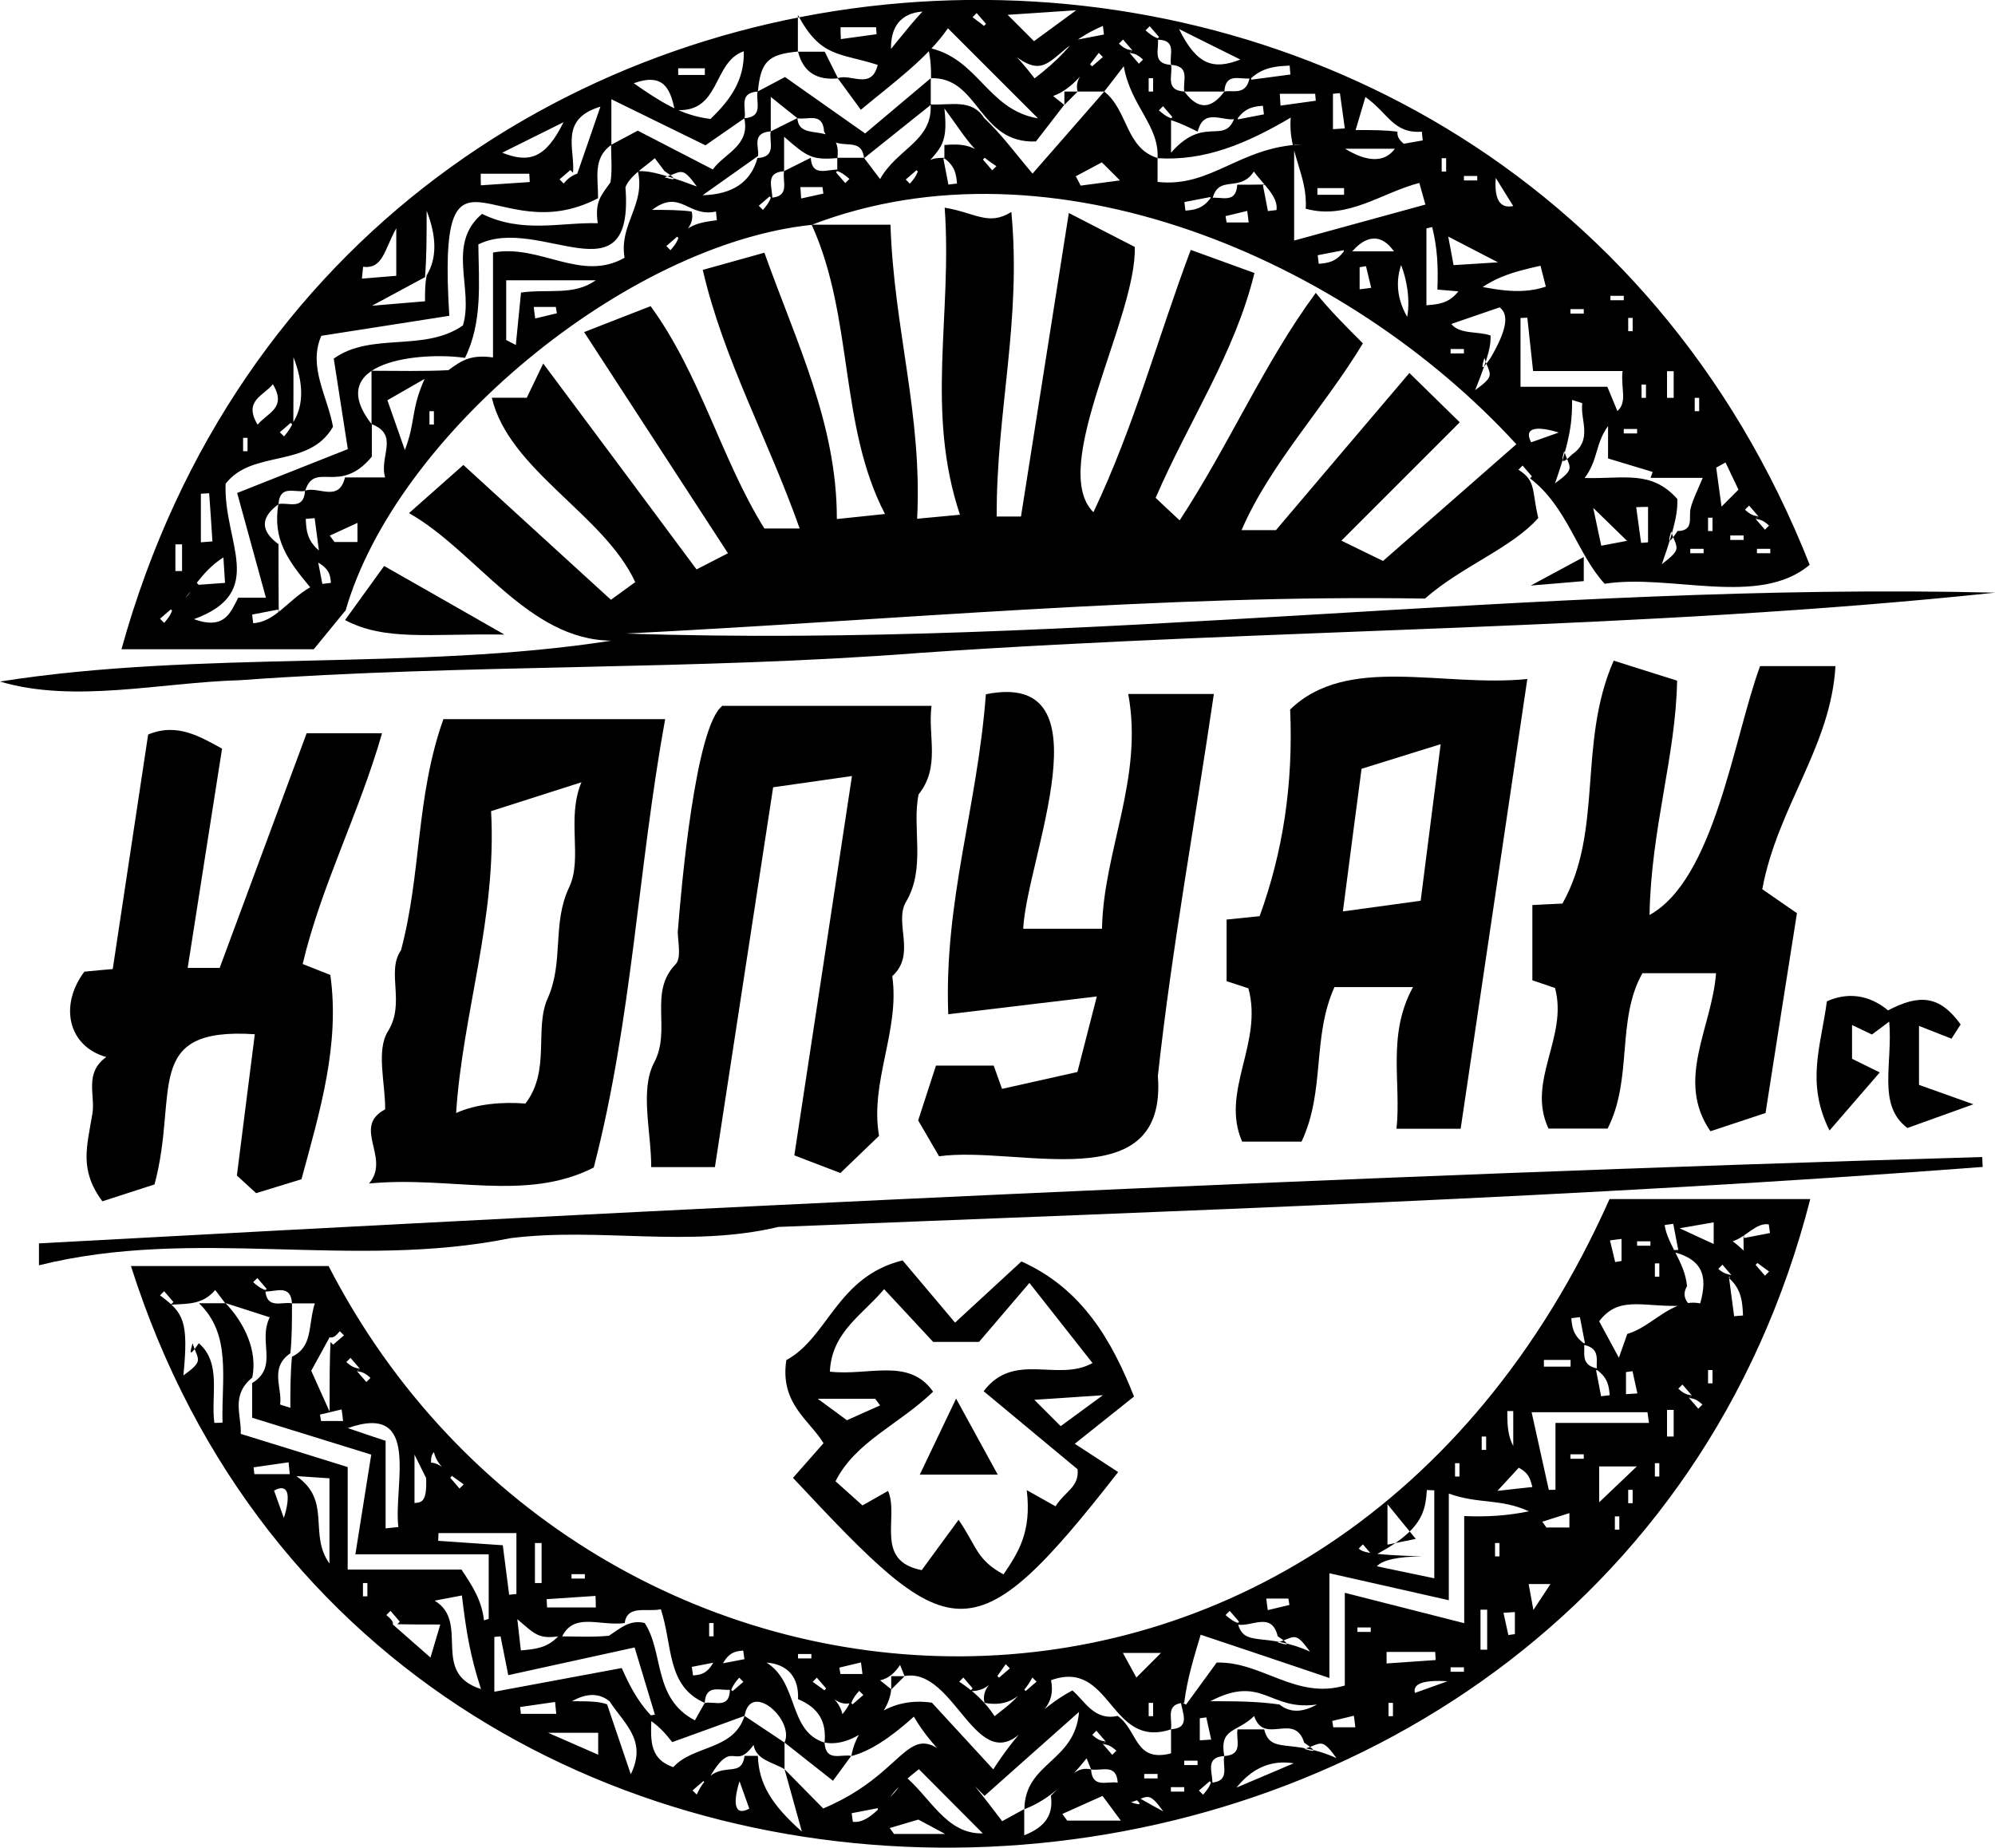<?xml version="1.0" encoding="UTF-8"?>
<svg id="Capa_2" data-name="Capa 2" xmlns="http://www.w3.org/2000/svg" viewBox="0 0 134.67 124.74">
  <defs>
    <style>
      .cls-1 {
        fill: #000;
        stroke-width: 0px;
      }
    </style>
  </defs>
  <g id="Capa_1-2" data-name="Capa 1">
    <g>
      <path class="cls-1" d="M23.3,41.24c-.68.83-1.36,1.66-2.12,2.59h-12.98c15.45-55.73,92.89-59.08,113.96-5.7-3.41,2.89-9.41.58-13.84,1.28-1.84-1.99-2.52-5.2-5.04-7.12.02-.01.08-.07.13-.13-.21-.24-.42-.49-.63-.73l-.28.28c1.22.77.89,1.4,1.34,3.26-1.82,2.05-5.16,3.25-7.65,5.44-17.6-.29-36.1,1.47-53.93,2.36,30.83,1.04,61.7-3.51,92.42-2.76-23.95,2.53-48.46,2.41-72.5,4.06-15.35,1.2-30.73.74-45.98,1.85-5.35.15-11.2,1.58-16.2.09,13.57-2.14,28.12-.7,41.27-2.76-5.63-.04-9.12-6.04-13.66-8.61,1.28-1.13,2.37-2.1,3.67-3.25,3.11,2.85,6.44,5.88,9.96,9.1.49-.35,1.05-.76,1.64-1.19-2.1-4.57-8.52-7.55-9.68-12.45h2.36c.42-.88.69-1.43,1.11-2.31,3.69,4.95,7.07,9.48,10.35,13.9.8-.41,1.55-.8,2.12-1.09-3.18-4.88-6.36-9.78-9.71-14.93,1.54-.6,2.91-1.14,4.49-1.75,3.37,4.62,4.76,10.32,7.68,15.01h2.38c-2.12-6.01-5.16-11.47-6.54-17.46,1.76-.49,3.05-.85,4.16-1.16,2.17,6.09,4.9,11.56,4.89,17.98,1.23-.13,2.03-.21,3.25-.34-3.12-6-2.1-13.27-4.95-19.53h5.32c.23,7.04,2.16,12.84,1.8,19.85,1.18-.11,1.98-.18,2.89-.27-2.34-7.03-.51-13.44-1.03-20.73,2.08.34,2.94,1.26,4.5.29.7,7.36-1.02,13.49-.99,20.56h1.64c1.09-6.91,2.17-13.74,3.23-20.49,1.51.78,2.86,1.47,4.45,2.29.15,4.76-5.85,14.88-2.79,17.91,2.8-5.91,4.32-11.72,6.57-17.71,1.56.57,2.84,1.03,4.3,1.56-1.33,5.44-4.43,9.99-6.67,15.18.46.44.96.9,1.62,1.52,3.35-5.11,5.68-10.59,9.19-15.36.9,1.12,1.92,2.15,3.18,3.41-2.59,4.3-6.29,8.18-8.19,12.61h2.32c2.89-3.4,6.02-7.1,9.01-10.61,1.17,1.15,2.29,2.24,3.4,3.33-2.46,2.46-5.11,5.11-7.99,7.99,1.07.52,2.05,1,2.81,1.37,3.23-2.82,6.13-5.36,9-7.88-11.53-12.59-31.45-21.02-47.57-14.81-12.5,1.31-28.08,14.19-31.47,26.07ZM45.78,16.07c.64-.91,1.56-1.08,2.61-1.2-.02-.2-.04-.4-.06-.59-1.89.42-2.39-1.57-4.31-.11,1.01,0,1.84,0,2.67.11.2.85-.38,1.24-.8,1.88-.06-.06-.12-.12-.18-.18-.24.21-.49.42-.73.63.09.09.19.19.28.28.21-.24.42-.49.53-.82ZM61.96,11.58c.86-.94.82-.95,2.5-.92-.26.01-.52.03-.78.04.11.59.23,1.17.34,1.76.19-.02.39-.05.58-.07-.05-.57-.1-1.15-.85-1.7v-.9c1.13-.1,1.96-.01,2.78.8l-.18.18c.21.24.42.49.63.73.09-.09.19-.19.28-.28-1.75-1.15-1.99-1.85-3.51-3.9.3,2.67-.39,2.7-1.7,4.35-.06-.06-.12-.12-.18-.18-.24.21-.49.42-.73.63.09.09.19.19.28.28.21-.24.42-.49.53-.82ZM66.45,7.98c1.22,1.16,2.08,2.36,3.25,3.74,1.79-2.05,3.32-3.79,4.84-5.54,1.62,1.27,1.42,3.81,3.6,4.49v1.61c3.61.41,5.53-2.37,9.74-2.53-.17,0-.35,0-.52.01v6.48c3.02-.83,5.9-1.62,8.86-2.43-.14-.49-.25-.89-.41-1.46-2.58.67-4.84,2.52-7.67,1.74.15-2.23-1.22-3.87-1.01-6.15-2.99,1.76-5.79,2.94-8.99,2.74.12-2.23-1.82-3.52-2.28-6.21-.75.98-1.04,1.34-1.32,1.71h-1.8c-.2-.85.38-1.24.8-1.88.06.06.12.12.18.18.24-.21.49-.42.73-.63-.09-.09-.19-.19-.28-.28-.84,1.09-1.72,2.43-3.08,2.91.25.2.5.4.75.6-.71.91-1.41,1.82-1.91,2.47-3.88.16-3.83-4.37-7.08-4.27,0-.6,0-1.2-.2-2.06,3.41.7,3.99,4.2,7.42,4.77-2.21-2.21-4.15-4.15-6.08-6.08-1.41,2.04-3.73,3.71-5.88,5.5-.61-.83-1.08-1.48-1.56-2.13.88-.34,2.28.83,2.7-.9.94-1.08,1.97-2.47,3.02-3.6-1.44.11-2.2,1-2.12,2.7-.3.3-.6.6-.9.9-2.58-.83-3.83-.46-5.39-3.37v2.47c-2.01.19-2.51.68-2.7,2.7-1.34.08-.76,1.12-.9,1.8-.91.63-1.82,1.26-2.64,1.83-2.06-1.01-3.99-1.96-6.35-3.11v3.08c-1.28.89-.88,2.27-.9,3.6-6.97,3.68-10.88-5.58-10.04,7.94-2.95.46-5.76.9-8.64,1.35-.91,2.09.41,4.05.79,6.14-1.64,2.85-5.45,1.5-7.25,3.85-.16,3.95,2.86,7.32-2.14,9.14,2.08.75,2.47-.45,2.99-1.45h1.87c-.67-2.45-1.25-4.55-1.94-7.07,2.32-.92,4.73-1.87,7.47-2.96-.32-2.06-.61-3.95-.95-6.11,2.54-1.82,6.1-.41,8.72-2.24.75-2.47-1.14-5.49,1.29-7.53,2.74,1.34,5.28.56,7.81.63-.2-1.47.2-1.83.86-2.76.13-.82.04-1.69.04-2.53.6-.32,1.2-.64,1.8-.96,1.72.89,3.39,1.75,5.07,2.62.76-1.08,2.54-1.6,2.12-3.46,1.34-.08.76-1.12.9-1.8.6-.32,1.21-.64,1.85-.98,1.84,1.29,3.65,2.57,5.41,3.81,1.59-1.34,3.01-2.53,4.43-3.73v1.8c-1.5,1.2-3,2.4-4.5,3.6-.21-1.71-1.91-.2-2.7-1.8-.08-1.34-1.12-.76-1.8-.9-.43-.34-.86-.68-1.8-1.44v2.33c-1.34.08-.76,1.12-.86,1.66-1.23.87-2.37,1.68-3.74,2.65q3.04-.08,3.7-2.51c1.34-.08.76-1.12.9-1.8.6-.3,1.2-.6,1.8-.9.08,1.79,3.01,0,2.7,2.7-1.71.15-2.05-.08-3.6-1.44v2.33c-1.34.08-.76,1.12-.8,1.88l-.18-.18c-.24.21-.49.42-.73.63.09.09.19.19.28.28.21-.24.42-.49.53-.82,1.34-.08.76-1.12.9-1.8l1.8-.9c.08,1.34,1.12.76,1.88.8-.06.06-.12.12-.18.18.21.24.42.49.63.73.09-.09.19-.19.28-.28-.24-.21-.49-.42-.82-.53v-.9h1.8c.28.37.55.73,1.09,1.44,1.13-2.05,3.56-2.57,3.41-5.04,1.33.07,2.78-.4,3.6.9ZM11.61,41.24c.59-.77,1.55-.99,1.35-2.24.15.16.3.32.45.48.53-.04,1.06-.08,1.78-.13-.04-.63-.07-1.11-.11-1.72-1.58,1.01-2.14,2.41-3.37,3.69-.06-.06-.12-.12-.18-.18-.24.21-.49.42-.73.63.09.09.19.19.28.28.21-.24.42-.49.53-.82ZM76.43,3.39c-.06.06-.12.12-.18.18.21.24.42.49.63.73.09-.09.19-.19.28-.28-.24-.21-.49-.42-.9-.44l.18-.18-.63-.73c-.09.09-.19.19-.28.28.24.21.49.42.9.44ZM118.52,35.04l.18-.18-.63-.73-.28.28c.24.21.49.42.9.44l-.18.18.63.73.28-.28c-.24-.21-.49-.42-.9-.44ZM71.85,3.49c.3-.3.6-.6.87-1.6.01.26.03.52.04.78.59-.11,1.17-.23,1.76-.34l-.07-.58c-4.4,1.86-3.26,4.99-8.07.04.06-.06.12-.12.18-.18-.21-.24-.42-.49-.63-.73-.09.09-.19.19-.28.28,1.57,1.13,3,2.58,4.19,4.13.72-.55,1.4-1.14,2.02-1.8ZM86.03,12.45c-.26.01-.52.03-.78.04.11.59.23,1.17.34,1.76.19-.02.39-.05.58-.07.13-.93-.95-1.78-1.53-2.6-1.05,1.62-2.7-.15-2.89,2.5-.01-.26-.03-.52-.04-.78-.59.11-1.17.23-1.76.34l.07.58c.57-.05,1.15-.1,1.7-.85.68-.14,1.72.45,1.8-.9.6,0,1.2,0,2.5-.02ZM78.06,2.68c.06-.06.12-.12.18-.18-.21-.24-.42-.49-.63-.73-.09.09-.19.19-.28.28.24.21.49.42.82.53.14.68-.45,1.72.9,1.8.14.68-.45,1.72.9,1.8.9,1.23,1.79,1.23,2.7,0,.68-.14,1.72.45,1.78-1.62l.03.82c.88-.12,1.77-.23,2.65-.35-.02-.2-.04-.4-.05-.6-.87.04-1.75.08-2.61.85-.68.14-1.72-.45-1.8.9h-2.7c-.14-.68.45-1.72-.9-1.8-.14-.68.45-1.72-.98-1.7ZM44.88,11.58c-.23-.3-.45-.6-.68-.9-.65.58-1.67,1.17-1.98,1.96.61,7.84-5.83,1.82-9.93,3.86.03,2.6.29,5.24-.9,7.66-2.93-.43-9.67.19-6.29,4.49v2.18c-2.19,2.64-3.85.24-4.5,2.31-.68.14-1.72-.45-1.8.9-1.23.9-1.23,1.79,0,2.7,0,1.5,0,3,.02,5.19l-.04-.78-1.76.34c.02.19.05.39.07.58,1.46-.06,2.39-1.6,3.85-2.42-1.54-1.85-2.54-3.24-2.15-5.62.68-.14,1.72.45,1.8-.9.88-.34,2.28.83,2.7-.9h2.71c-.43-1.39.99-2.87-.92-3.6v-3.6c1.73,0,3.47.05,5.19-.04.93-.69,1.55-1.06,3.01-.86v-7.08c3.16-.6,5.94,2.03,8.88.35-.38-2.28,1.42-3.54.9-5.85.6,0,1.2,0,3.98,1.04-1.04-1.43-1.01-.97-2.18-.62.54.15,1.08.31,0-.42ZM78.96,8.08c.06-.06.12-.12.18-.18-.21-.24-.42-.49-.63-.73-.09.09-.19.19-.28.28.24.21.49.42.82.53v2.33c2.46-2.83,3.85-.02,4.47-3.03.01.26.03.52.04.78.59-.11,1.17-.23,1.76-.34l-.07-.58c-.57.05-1.15.1-1.7.85-.88.34-2.28-.83-2.7.9-.6-.3-1.2-.6-1.88-.8ZM22.2,37.62c-.26.01-.52.03-.78.04.11.59.23,1.17.34,1.76.19-.02.39-.05.58-.07-.05-.57-.1-1.15-1.57-1.69.27,0,.55-.02.82-.03-.12-.88-.23-1.77-.35-2.65l-.6.05c.04.87.08,1.75,1.54,2.58ZM95.25,10.04h-4.45c1.22.75,2.71,1.2,3.53-.26.57-.1,1.14-.2,1.71-.3-.02-.2-.04-.4-.06-.59-1.93.14-2.25-1.24-3.81-2.34-.29.97-.44,1.5-.66,2.23,1.18,0,2,0,2.82.11,0,.3,0,.6.93,1.16ZM90.73,16.97c1.2,0,2.4,0,4.26,0-.84,1.49-.83,2.97,0,4.42.51-2.57-1.45-7.94-4.24-3.72l-.04-.78c-.59.11-1.17.23-1.76.34l.07.58c.57-.05,1.15-.1,1.7-.85ZM106.12,30.68c1.43-.98.53-2.35.69-3.45,0-.03-.37-.12-.69-.23,0,1.21,0,2.33-1.15,5.63,1.43-1.04.98-1.01.62-2.18-.15.54-.31,1.08.53.23ZM19.81,28.48q1.04-1.7,0-4.36c0,1.69,0,3.11-.01,4.61-.06-.06-.12-.12-.18-.18-.24.21-.49.42-.73.63.09.09.19.19.28.28.21-.24.42-.49.64-.99ZM28.8,18.59q1.04-1.7,0-4.36c0,1.69,0,3.11-.11,4.48-.9.48-1.77.95-3.58,1.93,1.88-.16,2.74-.23,3.58-.3,0-.73,0-1.15.11-1.75ZM38.97,11.72c.5-1.43.99-2.87,1.56-4.52-2.8.84-1.7,2.86-1.85,4.46-.06-.06-.12-.12-.18-.18-.24.21-.49.42-.73.63.09.09.19.19.28.28.21-.24.42-.49.92-.67ZM100.62,24.16c1.13-1.93,1.24-2.94.61-3.41-1.18.4-2.22.76-3.26,1.12.56.72,1.84.48,2.65.78,0,.62,0,1.07-1.04,3.69,1.43-1.04.98-1.01.62-2.18-.15.54-.31,1.08.42,0ZM113.21,35.85c1.2,0,.75-.94.92-1.56.16-.61.46-1.18.81-2.03h-3.52c.05-.13.09-.27.14-.4-.96-.29-1.92-.58-3.01-.91v-2.19c-.89,1.24-.64,2.24-1.58,3.51,2.69.07,4.5-.55,6.26,1.42,0,.71,0,1.44-1.05,4.4,1.43-1.1,1-1.03.63-2.22-.15.54-.31,1.08.42,0ZM98.85,20.39c0-.23-.02-.46-.03-.69-.55-.05-1.1-.09-1.79-.15.06-1.58,0-2.77-.35-4.22-.13.03-.26.06-.39.09v5.19c.97-.08,1.77-.15,2.51-1.48,1.82.33,3.69.85,5.55.22-.16-.62-.26-1.01-.36-1.41-1.81.41-3.5.8-5.13,2.45ZM45.55,7.42c-.3-1.34-.69-2.55-2.77-1.8,1.76,1.22,3.21,2.18,5.18,2.41,1.42-1.36,2.29-2.67,2.25-4.57-2.14.73-1.54,4.23-4.65,3.96ZM102.64,26.11h5.86c.27.64.47,1.14.68,1.64.7-.62.21-1.55.35-2.7h-6.04c-.15-1.39-.27-2.49-.39-3.6-.15,0-.31.01-.46.02v4.64ZM34.16,22.95c.22.11.44.23.66.34.12-1.22.24-2.44.35-3.54,1.89-.26,3.56.23,5.05-.83h-6.05v4.03ZM28.66,25.58c-1.2.69-1.97,1.13-2.51,1.44.46,1.31.82,2.34,1.18,3.36.74-1.92.38-2.66,1.33-4.8ZM69.8,2.78c.66-.48,1.35-.99,2.85-2.09-2.09.14-3.2.22-4.63.31.76.76,1.17,1.17,1.78,1.78ZM79.59,1.96c1.19,2.42,2.3,2.78,4.14,2.06-1.24-.61-2.23-1.11-4.14-2.06ZM26.76,15.39c-.82,1.47-.91,2.79-2.25,2.62-.02.2-.04.41-.08.8.89-.07,1.69-.14,2.32-.19v-3.23ZM38.04,8.25c-1.91.95-2.9,1.44-4.14,2.06,1.84.73,2.94.37,4.14-2.06ZM97.76,15.97c.18.96.26,1.36.36,1.93.89-.06,1.69-.11,3-.19-1.32-.68-2.1-1.09-3.36-1.74ZM17.39,28.67c.65-.8,2-1.11,1.03-2.73-.65.8-2,1.11-1.03,2.73ZM74.38,10.96c-.59.31-1.17.63-1.76.94.11.21.22.42.33.63.8-.11,1.61-.21,2.65-.35-.68-.68-1.08-1.08-1.22-1.22ZM117.35,33.05c-.29-.61-.58-1.22-.87-1.83-.21.12-.42.23-.63.35.11.8.22,1.6.36,2.63.68-.68,1.09-1.09,1.15-1.15ZM32.45,11.73c0,.26,0,.52.01.78,1.1-.07,2.2-.15,3.3-.22-.01-.19-.02-.37-.03-.56h-3.28ZM13.57,36.61c.26-.02.51-.04.77-.06-.07-1.08-.14-2.17-.22-3.25-.19.01-.37.02-.56.03v3.28ZM56.74,1.84c0,.27.01.53.02.8.8-.11,1.6-.22,2.41-.33-.01-.16-.02-.31-.03-.47h-2.39ZM109.83,36.51c-.69-.67-1.15-1.12-2.28-2.22.32,1.51.42,2.01.54,2.55.59-.11.99-.19,1.75-.33ZM24.13,35.3c-.64.29-1.25.58-1.87.86.11.14.21.29.32.43h1.55v-1.29ZM105.22,29.2c-1.59-.49-2.37-.29-1.86.66.54-.19,1.2-.43,1.86-.66ZM111.25,34.22c-.27,0-.53.01-.8.02.11.8.22,1.6.33,2.41.16-.01.31-.02.47-.04v-2.39ZM86.39,6.33c.02.27.03.54.05.8.79-.11,1.59-.22,2.38-.33-.01-.16-.03-.31-.04-.47h-2.39ZM89.98,8.72l.8-.05c-.11-.79-.22-1.59-.33-2.38l-.47.04v2.39ZM100.97,12.01q-.17,2.18,1.18,1.9c-.28-.44-.62-1-1.18-1.9ZM36.03,20.72c.03.26.06.52.1.78.49-.12.98-.23,1.46-.35-.02-.14-.05-.29-.07-.43h-1.49ZM45.78,4.61v.45h1.8v-.45h-1.8ZM54.03,12.63c.02.26.03.51.05.77.5-.11,1-.22,1.5-.33l-.06-.44h-1.49ZM90.73,13.15v-.45h-1.8v.45h1.8ZM84.29,15.02c-.03-.26-.06-.52-.1-.78-.49.12-.98.23-1.46.35.02.14.05.28.07.43h1.49ZM11.84,38.55h.45v-1.8h-.45v1.8ZM91.78,19.53c.26-.03.52-.06.78-.1-.12-.49-.23-.98-.35-1.46-.14.02-.29.05-.43.07v1.49ZM112.53,26.86h.45v-1.8h-.45v1.8ZM109.61,20.27v-.3h-.9v.3h.9ZM106.01,20.87v.3h.9v-.3h-.9ZM109.91,22.36h.3v-.9h-.3v.9ZM119.5,37.35v-.3h-.9v.3h.9ZM115,37.35v-.3h-.9v.3h.9ZM116.8,36.15v.3h.9v-.3h-.9ZM115.6,34.95h-.3v.9h.3v-.9ZM77.84,5.28h-.3v.9h.3v-.9ZM16.71,29.56h-.3v.9h.3v-.9ZM110.51,29.26v-.3h-.9v.3h.9ZM29.29,27.76h-.3v.9h.3v-.9ZM97.62,10.68h-.3v.9h.3v-.9ZM114.7,26.86h-.3v.9h.3v-.9ZM111.11,25.96h-.3v.9h.3v-.9ZM98.82,11.88v.3h.9v-.3h-.9ZM97.92,23.56v.3h.9v-.3h-.9Z"/>
      <path class="cls-1" d="M108.65,80.95h13.55c-14.21,55.53-95.87,59.56-113.36,4.52h13.34c17.53,34.05,67.64,37.72,86.47-4.52ZM60.16,121.25c.3-.3.6-.6.83-1.42,1.8,1.45,2.86,4.01,5.35,3.94-1.5-1.51-2.85-2.87-4.31-4.33-1.04.81-2.17,1.76-2.74,3.41-.01-.26-.03-.52-.04-.78-.59.11-1.17.23-1.76.34.03.19.05.39.08.58.98.13,1.87-1.02,2.59-1.74ZM71.85,120.35c.51-.58.97-1.08,1.8-.9.08,1.34,1.12.76,1.8.9.3.3.6.6,3.08,1.94-1.04-1.43-1.01-.97-2.18-.62,1.58.55-.58-.8-.9-1.32-.08-1.34-1.12-.76-1.8-.9-.1-.25-.2-.5-.3-.75-1.15,1.45-2.45,2.77-4.2,3.44.04-3.18,3.41-3.17,3.69-6.57-2.45,2.18-4.42,3.92-6.38,5.67-1.67-1.73-3.56-3.25-4.77-5.35q-2.45,2.22-4.22,2.66c.42-2.44,2.71-4.02,5.44-3.6,1.18,1.28,2.63,2.86,4.14,4.5,1.4-2.17,3.06-4.11,5.34-5.33.85.72,1.47,2.07,3.06,1.72,1.39,1.01,1.13,3.16,3.6,2.53v-1.63c1.34-.08.76-1.12.65-1.87.12.07.24.14.36.21.71-.98,1.43-1.95,2.07-2.84,3.04-.09,5.34,2.52,8.65,1.55v-6.26c2.85.73,5.35,1.36,8.06,2.05v-7.23c1.61.06,2.87-.02,4.37-.32-1.94-.89-3.4-.47-5.41-1.2v7.2c-2.75-.62-5.26-1.19-8.06-1.82v7.07c-3.05-1.03-5.78-1.95-8.69-2.92-.48,1.59-.92,3.05-1.11,4.59-1.34.08-.76,1.12-.9,1.8-4.15,1.37-4-4.8-8.09-3.32.33,1.71-.78,2.25-1.8,3.32-3.24,3.44-4.65-4.22-8.09-3.6l-.3-.75c-.34.51-.74.9-1.35,1.04.25.2.5.4.75.6-.14,1.87-2.53,3.98-4.5,3.6.14-1.39-.38-2.34-1.79-2.93.07-1.47-.69-2.36-2.13-2.47,2.19,1.36,1.46,4.66,3.92,5.4.08,1.34,1.12.76,1.8.9-.44.6-.87,1.19-1.23,1.68-1.25-.99-2.26-1.78-3.27-2.58.69-1.53-2.29-4.19-2.7-1.8-1.65.6-3.29,1.2-4.88,1.77-.48-.6-.95-1.19-1.93-1.74l.76-.11c-.44-1.46-.88-2.93-1.37-4.54-2.9.64-5.63,1.23-8.53,1.87-.16-.83-.34-1.73-.52-2.62l-.42.04v3.7c2.94-.55,5.77-1.07,8.6-1.6.45,1,.97,2.13,2,3.23,0,1.36-.29,2.86,1.48,3.46,1.35-1.5,4.07-1.11,4.81-3.46.9.6,1.8,1.2,2.7,1.8v1.8c-.79-.48-1.91-.61-2.09-1.64-1.39,1.92-1.37-.8-3.21,2.62-.06-.06-.12-.12-.18-.18-.24.21-.49.42-.73.63l.28.28c1.31-2.81,2.98-.78,3.23-2.61h.9c.06,1.86.9,3.28,2.97,5.11-.55-1.98-.86-3.1-1.17-4.21.84.85,1.68,1.7,2.61,2.65,7.39-3.1,5.03-8.49,12.08.86.6-.33,1.04-.57,1.49-.82v1.77c1.47-.58,1.97-1.42,1.8-2.67.3-.3.6-.6.9-.9ZM74.63,117.56l-.18.18c.21.24.42.49.63.73.09-.09.19-.19.28-.28-.24-.21-.49-.42-.9-.44.06-.06.12-.12.18-.18l-.63-.73-.28.28c.24.21.49.42.9.44ZM114.19,94.19l-.18.18.63.73.28-.28c-.24-.21-.49-.42-.9-.44l.18-.18-.63-.73-.28.28c.24.21.49.42.9.44ZM57.37,114.88c.06.06.12.12.18.18.24-.21.49-.42.73-.63l-.28-.28c-.21.24-.42.49-.53.82-.85.2-1.24-.38-1.88-.8.06-.06.12-.12.18-.18l-.63-.73-.28.28c.79.59,1.76,1.13,2.01,2.18.2-.25.4-.5.51-.83ZM69.06,113.98c.06.06.12.12.18.18l.73-.63-.28-.28c-.72,1.33-1.68,2-3.23,1.71-.2-.85.38-1.24.8-1.88.06.06.12.12.18.18.24-.21.49-.42.73-.63-.09-.09-.19-.19-.28-.28-.66.9-1.13,1.87-2.41,1.81.06-.06.12-.12.18-.18-.21-.24-.42-.49-.63-.73-.09.09-.19.19-.28.28.93.61,1.77,1.37,2.39,2.33.69-.57,1.48-1.07,1.92-1.88ZM117.7,84.4c0-.3,0-.6-.02-1.6.02.26.03.52.05.78.58-.11,1.17-.23,1.75-.34-.03-.19-.05-.39-.08-.58-.84-.15-1.54.86-2.44,1.14.61.43,1.08,1.03,1.73,1.41-.06.06-.12.12-.18.18.21.24.42.49.63.73l.28-.28c-.59-.44-1.23-.84-1.72-1.43ZM24.28,92.39c-.06.06-.12.12-.18.18.21.24.42.49.63.73.09-.09.19-.19.28-.28-.24-.21-.49-.42-.9-.44.06-.06.12-.12.18-.18-.21-.24-.42-.49-.63-.73-.09.09-.19.19-.28.28.24.21.49.42.9.44ZM30.57,99.58l-.18.18c.21.24.42.49.63.73.09-.09.19-.19.28-.28-.79-.59-1.76-1.13-2.01-2.18-.2.25-.4.5.25,3.32-.45-.91-.84-1.69-1.56-3.15v3.27c.58-.05.97-.08.71-2.69.85-.2,1.24.38,1.88.8ZM81.74,120.35c1.34-.08.76-1.12.9-1.8,1.34-.08.76-1.12.9-1.8h1.8c.42,1.73,1.81.56,4.88,1.94-1.04-1.43-1.01-.97-2.18-.62.54.15,1.08.31,0-.42-.65-2.11-2.71.21-3.38-1.8-1.2,1.16-2.35.77-2.02,2.7-1.34.08-.76,1.12-.8,1.88-.06-.06-.12-.12-.18-.18-.24.21-.49.42-.73.63.09.09.19.19.28.28.21-.24.42-.49.53-.82ZM17.82,87.19c.06-.06.12-.12.18-.18-.21-.24-.42-.49-.63-.73-.09.09-.19.19-.28.28.24.21.49.42.82.53.08,1.34,1.12.76,1.8.9,0,1.2,0,2.4-.11,3.37-1.43.98-.53,2.35-.69,3.45,0,.03.37.12.69.23,0-1.21,0-2.33.11-3.45,1.43-.68,1.07-2.09,1.54-3.6h-1.54c-.08-1.34-1.12-.76-1.88-.8ZM49.37,114.06c-.68.14-1.72-.45-1.8.9-2.59-1.13-2.15-3.87-2.96-6.32-.93.21-2.27-.33-2.44.93-1.82.26-3.84-1-4.47,1.62v-.72c-1.33.18-1.57-.12-2.78-1.16.12,1.03.17,1.52.24,2.11.99-.09,1.77-.16,2.52-.95,1.14,0,2.29.07,3.42-.04.72-.45,1.38-1.12,2.42-.86,1.31,2,.54,5.09,3.39,6.57.29-.52.47-.85.66-1.17.68-.14,1.72.45,1.7-.98.06.06.12.12.18.18.24-.21.49-.42.73-.63-.09-.09-.19-.19-.28-.28-.21.24-.42.49-.53.82ZM48.45,111.57c.01.26.03.52.04.78.59-.11,1.17-.23,1.76-.34-.03-.19-.05-.39-.08-.58-.57.05-1.15.1-1.67,1.54-.01-.26-.03-.52-.04-.78-.59.11-1.17.23-1.76.34.03.19.05.39.08.58.57-.05,1.15-.1,1.67-1.54ZM107.81,92.49c-.14-.68.45-1.72-1.6-1.77.26-.01.52-.03.78-.04-.11-.59-.23-1.17-.34-1.76l-.58.07c.05.57.1,1.15.85,1.7.14.68-.45,1.72,1.6,1.77-.26.01-.52.03-.78.04.11.59.23,1.17.34,1.76.19-.02.39-.05.58-.07-.05-.57-.1-1.15-.85-1.7ZM116.72,86.29c.06-.06.12-.12.18-.18-.21-.24-.42-.49-.63-.73l-.28.28c.24.21.49.42,1.54.52l-.82.03c.12.88.23,1.77.35,2.65.2-.02.4-.04.6-.05-.04-.87-.08-1.75-.93-2.51ZM83.46,109.66c.06-.06.12-.12.18-.18-.21-.24-.42-.49-.63-.73l-.28.28c.24.21.49.42.82.53.42,1.73,1.81.56,4.88,1.94-1.04-1.43-1.01-.97-2.18-.62.54.15,1.08.31,0-.42-.42-1.73-1.81-.56-2.78-.8ZM102.99,98.58c-.6.65-1.03,1.12-1.91,2.07,1.21-.14,1.7-.19,2.36-.26-.18-.7-.3-1.18-1.69-1.61.13,0,.27,0,.4,0v-3.52c-.13,0-.27,0-.4,0,0,1.17,0,2.35,1.24,3.33ZM22.25,90.28c-.6,1.1-1.07,1.95-1.24,2.26.37.82.6,1.34,1.24,2.76,0-2.31,0-3.46.06-4.7.06.06.12.12.18.18.24-.21.49-.42.73-.63-.09-.09-.19-.19-.28-.28-.21.24-.42.49-.69.41ZM26.81,109.66c.06-.06.12-.12.18-.18-.21-.24-.42-.49-.63-.73-.09.09-.19.19-.28.28.24.21.49.42.44.64.82.72,1.49,1.31,2.54,2.23.29-.98.44-1.5.66-2.23-1.18,0-2,0-2.9-.02ZM86.37,115.07q1.04.84,2.53,0c-3.22.47-3.67-2.07-7.2-.22,1.69,0,3.11,0,4.67.22ZM112.51,84.42c.26-.01.52-.03.78-.04-.11-.59-.23-1.17-.34-1.76-.19.03-.39.05-.58.08.18,1.31,1.37,2.51,1.51,4.13-.12.22-.39.69.2,1.29-2.94.26-4.7-.81-6.13,1.08.42.77.84,1.55,1.33,2.46.23-.65.41-1.16.57-1.61,1.65-.45,3.01-2.43,4.92-2.06.53-1.88.2-3.09-2.25-3.57ZM41.14,114.85q-1.04-.84-2.53,0c1.02,0,1.84,0,2.37.21.49,1.44.97,2.87,1.6,4.72,1.13-2.3-.46-3.41-1.44-4.94ZM15.21,87.99c-.23-.3-.45-.6-.68-.9-.84.97-1.75.92-3,.99.06-.06.12-.12.18-.18-.21-.24-.42-.49-.63-.73-.09.09-.19.19-.28.28,1.6,1.18,1.94,1.74,1.58,5.41,1.43-1.04.98-1.01.62-2.18-.15.54-.31,1.08.42,0,1.56,1.35.8,3.55,1.05,5.38.18,0,.36-.01.55-.02-.07-2.99.62-5.95-1.59-8.06h1.8c1.27,1.33,2.17,3.21,1.8,5.02-1.48,1.21-.71,2.54-.78,3.8,2.39.74,4.76,1.47,7.22,2.24v6.92h7.68c.77,1.15,1.37,2.09,1.52,3.43.11-.03.21-.07.32-.1v-4.36h-9c.38-2.4.73-4.6,1.07-6.73-2.78-.86-5.42-1.68-8.04-2.49v-2.34c1.81-1.1.37-2.81,1.19-4.44-1.2-.38-2.09-.67-2.99-.96ZM92.45,105.17c.06-.06.12-.12.18-.18l-.63-.73-.28.28c.24.21.49.42,4.26.53q-2.45.03-3.04.67c1.25.26,2.57.54,3.88.81v-5.94c-.17,0-.33-.01-.5-.02-.11,1.39-.21,2.78-3.87,4.58ZM111.31,96.05c-.03-.24-.07-.47-.1-.71h-7.82c.41,1.86.79,3.55,1.16,5.24.15,0,.3,0,.45-.01v-4.51h6.3ZM34.85,103.5h-5.25c0,.17-.02.35-.02.52,1.51.1,3.03.21,4.36.3.17,1.34.3,2.34.43,3.34.16-.02.32-.03.49-.05v-4.12ZM26.03,103.18c.29-.03.57-.06.86-.09-.34-2.84,1.58-8.44-3.41-6.68,1.22.42,1.74.59,2.55.86v5.91ZM32.47,114.03c-.75-2.31-1-3.9-1.29-6.32-.61.12-1.12.21-1.84.35,2.43,1.47-.33,4.88,3.14,5.97ZM19.99,99.64c2.44,1.67.81,3.92,2.25,5.91v-5.75c-.48-.03-.88-.06-2.25-.15ZM74.43,121.24c-1.48.66-2.1.94-2.72,1.22.11.15.22.3.33.45h3.62c-.67-.9-1.11-1.51-1.23-1.66ZM110.49,99h-2.54v2.42c.89-.85,1.66-1.58,2.54-2.42ZM87.33,119.04q-2.26-.36-3.86,1.64c1.55-.66,2.62-1.11,3.86-1.64ZM93.6,111.52v.78c1.1-.08,2.21-.15,3.31-.23,0-.18-.02-.37-.03-.55h-3.28ZM63.8,123.81c-1.39-.75-1.98-1.06-1.81-.97-.56.17-1.25.37-1.93.57l.29.4h3.45ZM40.38,116.98h-3.38c1.55.68,2.4,1.05,3.38,1.48v-1.48ZM93.66,101.56v2.72c.65-.13,1.05-.21,1.91-.39-.62-.75-1.02-1.25-1.91-2.34ZM40.22,108.52c0-.26-.01-.52-.02-.78-1.1.07-2.2.15-3.3.22.01.19.02.37.03.56h3.28ZM78.37,111.59h-2.57c.27.5.59,1.08.91,1.66.62-.62,1.03-1.03,1.66-1.66ZM97.72,113.5q-2.44-.15-2.21.79c.3-.11.96-.34,2.21-.79ZM37.55,115.7c-.03-.27-.05-.53-.08-.8-.79.11-1.57.23-2.36.34.02.15.03.3.05.46h2.39ZM49.92,120.25c-.49,1.59-.29,2.37.66,1.85-.19-.54-.43-1.2-.66-1.85ZM115.68,83.98v-1.46c-.62.11-1.02.18-2.3.4,1.2.56,1.82.84,2.3,1.06ZM105.94,102.15c-.47.15-1.15.37-1.83.58.09.13.19.26.28.39h1.55v-.97ZM19.56,99.52l-.08-.8c-.79.11-1.57.23-2.36.34.02.15.03.3.05.46h2.39ZM19.16,102.48c.5-1.6.29-2.37-.66-1.85.19.54.43,1.19.66,1.85ZM36.11,106.87h.45v-2.7h-.45v2.7ZM103.19,106.94c.14.78.22,1.18.32,1.75.47-.72.84-1.27,1.15-1.75h-1.48ZM100.39,108.67h-.45v2.7h.45v-2.7ZM104.22,91.81v.45h1.8v-.45h-1.8ZM112.53,96.98h.45v-1.8h-.45v1.8ZM85.48,107.92c.03.26.06.52.1.78.49-.12.98-.23,1.46-.35-.02-.14-.05-.29-.07-.43h-1.49ZM102.26,108.83c-.26.02-.51.03-.77.05.11.5.22,1,.33,1.5.15-.02.3-.04.44-.06v-1.49ZM109.46,83.64c-.26.03-.52.06-.78.1.12.49.23.98.35,1.46.14-.02.29-.05.43-.07v-1.49ZM109.76,94.12c.26-.02.51-.03.77-.05-.11-.5-.22-1-.33-1.5-.15.02-.3.04-.44.06v1.49ZM58.22,113.01l-.1-.78c-.49.12-.98.23-1.46.35.02.14.05.28.07.43h1.49ZM23.16,95.93c-.03-.26-.06-.52-.1-.78-.49.12-.98.23-1.46.35.02.14.05.28.07.43h1.49ZM80.99,117.49l.77-.05c-.11-.5-.22-1-.33-1.5-.15.02-.3.04-.44.06v1.49ZM91.49,116.61c-.03-.26-.06-.52-.1-.78-.49.12-.98.23-1.46.35.02.14.05.29.07.43h1.49ZM100.32,96.98h-.3v.9h.3v-.9ZM106.01,98.18v.3h.9v-.3h-.9ZM98.52,98.78h-.3v.9h.3v-.9ZM110.21,100.58h-.3v.9h.3v-.9ZM109.31,102.37h-.3v.9h.3v-.9ZM112.01,85.29h-.3v.9h.3v-.9ZM100.92,105.07h.3v-.9h-.3v.9ZM39.48,106.57v-.3h-.9v.3h.9ZM24.5,107.77h.3v-.9h-.3v.9ZM111.71,99.68h.3v-.9h-.3v.9ZM111.41,84.1v-.3h-.9v.3h.9ZM48.17,109.57h-.3v.9h.3v-.9ZM91.63,109.87v.3h.9v-.3h-.9ZM54.77,111.96v-.3h-.9v.3h.9ZM97.92,112.56v.3h.9v-.3h-.9ZM115.6,92.49h-.3v.9h.3v-.9ZM77.84,114.96h-.3v.9h.3v-.9ZM93.73,115.86h.3v-.9h-.3v.9ZM80.84,119.16v-.3h-.9v.3h.9ZM77.24,119.76v.3h.9v-.3h-.9ZM79.94,120.95v-.3h-.9v.3h.9Z"/>
      <path class="cls-1" d="M98.6,76.2h-4.33c.33-3.12-.66-6.31,1.11-9.56h-5.3c-1.53,3.41-.6,6.98-2.22,10.43h-4.01c-1.49-3.38,1.44-6.66.42-10.35-.3-.1-.81-.26-1.47-.48v-4.16c.5-.05,1.2-.12,2.23-.23,1.56-4.29,2.28-8.87,2.06-13.95,3.86-3.75,10.26-1.48,16.01-2.06-1.5,10.11-2.99,20.18-4.5,30.36ZM97.25,50.24c-2.27.71-3.96,1.23-5.34,1.66-.48,3.62-.88,6.71-1.26,9.63,1.96-.27,3.58-.49,5.25-.72.43-3.37.87-6.77,1.35-10.57Z"/>
      <path class="cls-1" d="M24.91,79.9c1.5-1.74-1.19-3.8,1.09-5.01.01-1.79-.62-3.98.19-5.27,1.2-1.92-.14-4.01.88-5.47,1.39-5.22.99-10.33,2.86-15.6h14.97c-1.84,10.11-2.22,20.25-4.82,30.27-4.62,2.35-9.69.54-15.18,1.08ZM35.46,74.51c1.73-2.23.59-5.07,1.51-7.11,1.11-2.48.28-5.04,1.45-7.5.93-1.95-.2-4.65.83-7.09-2.25.72-4.22,1.35-6.1,1.95.4,7.22-1.93,13.67-2.36,20.38,1.38-.63,3.16-.76,4.67-.64Z"/>
      <path class="cls-1" d="M115.46,76.37c-2.38-3.46.1-6.97.38-10.67h-4.97c-1.78,3.16-.63,7.12-2.35,10.49h-3.99c-1.51-3.2,1.34-6.17.44-9.49-.35-.12-.88-.3-1.53-.52v-5.08c.61-.03,1.31-.07,2.03-.1,2.79-4.96,1.01-10.8,3.46-16.4,1.44.46,2.73.86,4.28,1.35-.08,5.05-1.76,9.99-1.86,15.82,4.39-2.43,5.66-11.87,7.46-16.8h5.09c-.31,5.44-3.91,9.5-4.94,15.06.38.26,1.15.8,2.34,1.62-.66,4.19-1.39,8.8-2.12,13.49-1,.33-2.18.72-3.72,1.23Z"/>
      <path class="cls-1" d="M5.67,65.6c.72-.07,1.43-.14,1.94-.18.81-5.38,1.6-10.59,2.39-15.83,1.96-.83,3.55.17,4.99.95-.77,4.93-1.54,9.78-2.32,14.8h2.16c1.89-5.11,3.86-10.41,5.87-15.84h5.09c-1.53,5.36-4.1,10.27-5.36,15.58.85.34,1.36.54,1.87.74.65,4.69-.68,9.12-1.95,13.79-.73.22-1.77.54-3.06.94-.17-.15-.57-.52-1.3-1.19.36-2.85.75-5.93,1.21-9.54-7.66-.5-5.11,3.98-6.77,10.14-.87.28-2.18.71-3.52,1.14-1.58-2.14-1.04-3.68-.67-5.94.2-1.25-.57-2.71.93-3.8-2.55-.72-3.2-3.45-1.48-5.76Z"/>
      <path class="cls-1" d="M64.01,68.47c-.29-7.69,1.97-13.98,2.54-21.6,8.42-1.7,2.75,11.1,2.52,15.83h5.32c.09-5.24,2.82-10.19,1.77-15.85h5.78c-1.27,8.67-2.84,17.19-3.78,25.79.64,8.38-9.45,4.68-14.77,5.42-.45-.77-.93-1.6-1.41-2.42.38-1.18.76-2.36,1.2-3.7h3.9c.15.43.34.95.56,1.57,1.58-.35,3.18-.71,5.09-1.14.35-1.38.77-2.99,1.31-5.1-3.6.43-6.69.8-10.03,1.2Z"/>
      <path class="cls-1" d="M48.81,47.65h14.07c-.26,2.08.62,4.1-.87,5.98-.47,2.25.52,4.96-.86,7.27-.81,1.41.72,3.53-.92,5,.53,3.66-1.53,7.15-.89,10.78-.82.79-1.57,1.51-2.61,2.51-.83-.32-1.85-.71-3.11-1.19,1.33-8.72,2.61-17.16,3.89-25.61-1.74.25-3.36.48-5.32.76-1.27,8.29-2.58,16.86-3.93,25.64h-4.3c0-2.42-.78-5.21.2-7.06,1.18-2.23-.41-4.73,1.45-6.64.38-.39.17-1.42.14-2.15.23-2.94,1.19-14,3.04-15.31Z"/>
      <path class="cls-1" d="M2.63,85.42v-1.48c43.52-2.37,87.5-4.56,131.18-5.83,0,.22.02.45.03.67-27.11,2.07-54.28,2.96-81.3,4.05-6.05,1.44-12.09,0-18.09.76-10.68,2.16-21.26-.8-31.82,1.83Z"/>
      <path class="cls-1" d="M60.93,85.09c1.06,1.26,2.21,2.62,3.54,4.2,1.56-1.44,2.94-2.71,4.48-4.13,4.11,1.84,6.12,5.37,7.6,9.12-1.49,1.19-2.67,2.13-4,3.19,1.15.75,2.07,1.34,2.93,1.91-9.95,12.75-11.34,11.73-21.95.39.75-.85,1.4-1.59,2.06-2.34-.94-1.56-2.96-2.67-2.51-5.61,2.83-1.53,3.4-5.62,7.84-6.73ZM62.98,93.96c-2.33,2.24-5.23,3.36-6.58,6.04.67.6,1.28,1.15,1.82,1.63.73-.41,1.18-.67,1.73-.98.76,1.8-.96,4.72,2.27,5.35.74-1.02,1.45-1.98,2.49-3.4,1.28,1.9,1.2,2.67,3.03,3.69,1.04-1.54,1.9-2.89,1.57-5.69.72.4,1.3.73,1.94,1.09.66-1.03,1.61-1.3,1.49-2.5-2.03-1.69-4.19-3.48-6.34-5.27,2.06-2.72,4.98-.59,7.35-1.9-1.35-1.71-2.66-3.38-4.26-5.41-1.31,1.53-2.45,2.87-3.4,3.98h-3.1c-1.07-1.15-2.17-2.34-3.31-3.56-1.43,1.72-3.54,2.88-3.66,5.57,2.63.3,5.33-.97,6.96,1.34ZM55.2,94.43c1.17.86,1.86,1.37,1.97,1.45.99-.45,1.61-.72,2.24-1-.11-.15-.22-.3-.33-.45h-3.88ZM71.6,96.28c.66-.48,1.35-.99,2.85-2.09-2.09.14-3.2.22-4.63.31.76.76,1.17,1.17,1.78,1.78Z"/>
      <path class="cls-1" d="M131.73,70.12c-.69-.27-1.37-.54-2.19-.86v3.98c.81.29,1.76.63,3.67,1.31-2.1.75-3.21,1.15-4.45,1.6-2.06-1.53-.98-4.33-1.23-7.18-.56.42-.84.63-1.17.87-.36-.18-.78-.37-1.34-.64v2.28c.51.25,1.11.55,1.87.92-1.18,1.36-2.27,2.62-3.39,3.92-1.62-3.23-.57-5.72-.18-8.72,1.37-.62,2.83-.47,4.13.61,2.11-1.1,3.47-1.03,4.9.95l-.62.97Z"/>
      <path class="cls-1" d="M23.3,41.85c.98-1.36,1.67-2.32,2.63-3.64,2.39,1.36,4.87,2.77,8.12,4.63-5.02-.08-8.03.46-10.76-.98Z"/>
      <path class="cls-1" d="M106.91,37.59v1.64c-.84.07-1.7.14-3.58.3,1.81-.98,2.69-1.45,3.58-1.93Z"/>
      <path class="cls-1" d="M53.87,3.49h1.8c.3.6.6,1.2.9,1.8-1.39.14-2.34-.38-2.7-1.8Z"/>
      <path class="cls-1" d="M71.85,7.08v-.9h.9c-.3.3-.6.6-.9.9Z"/>
      <path class="cls-1" d="M60.16,114.06v-.9h.9c-.3.3-.6.6-.9.9Z"/>
      <path class="cls-1" d="M67.35,99.55h-5.26c.73-1.52,1.44-3.01,2.45-5.13,1.1,2.01,1.9,3.47,2.81,5.13Z"/>
    </g>
  </g>
</svg>